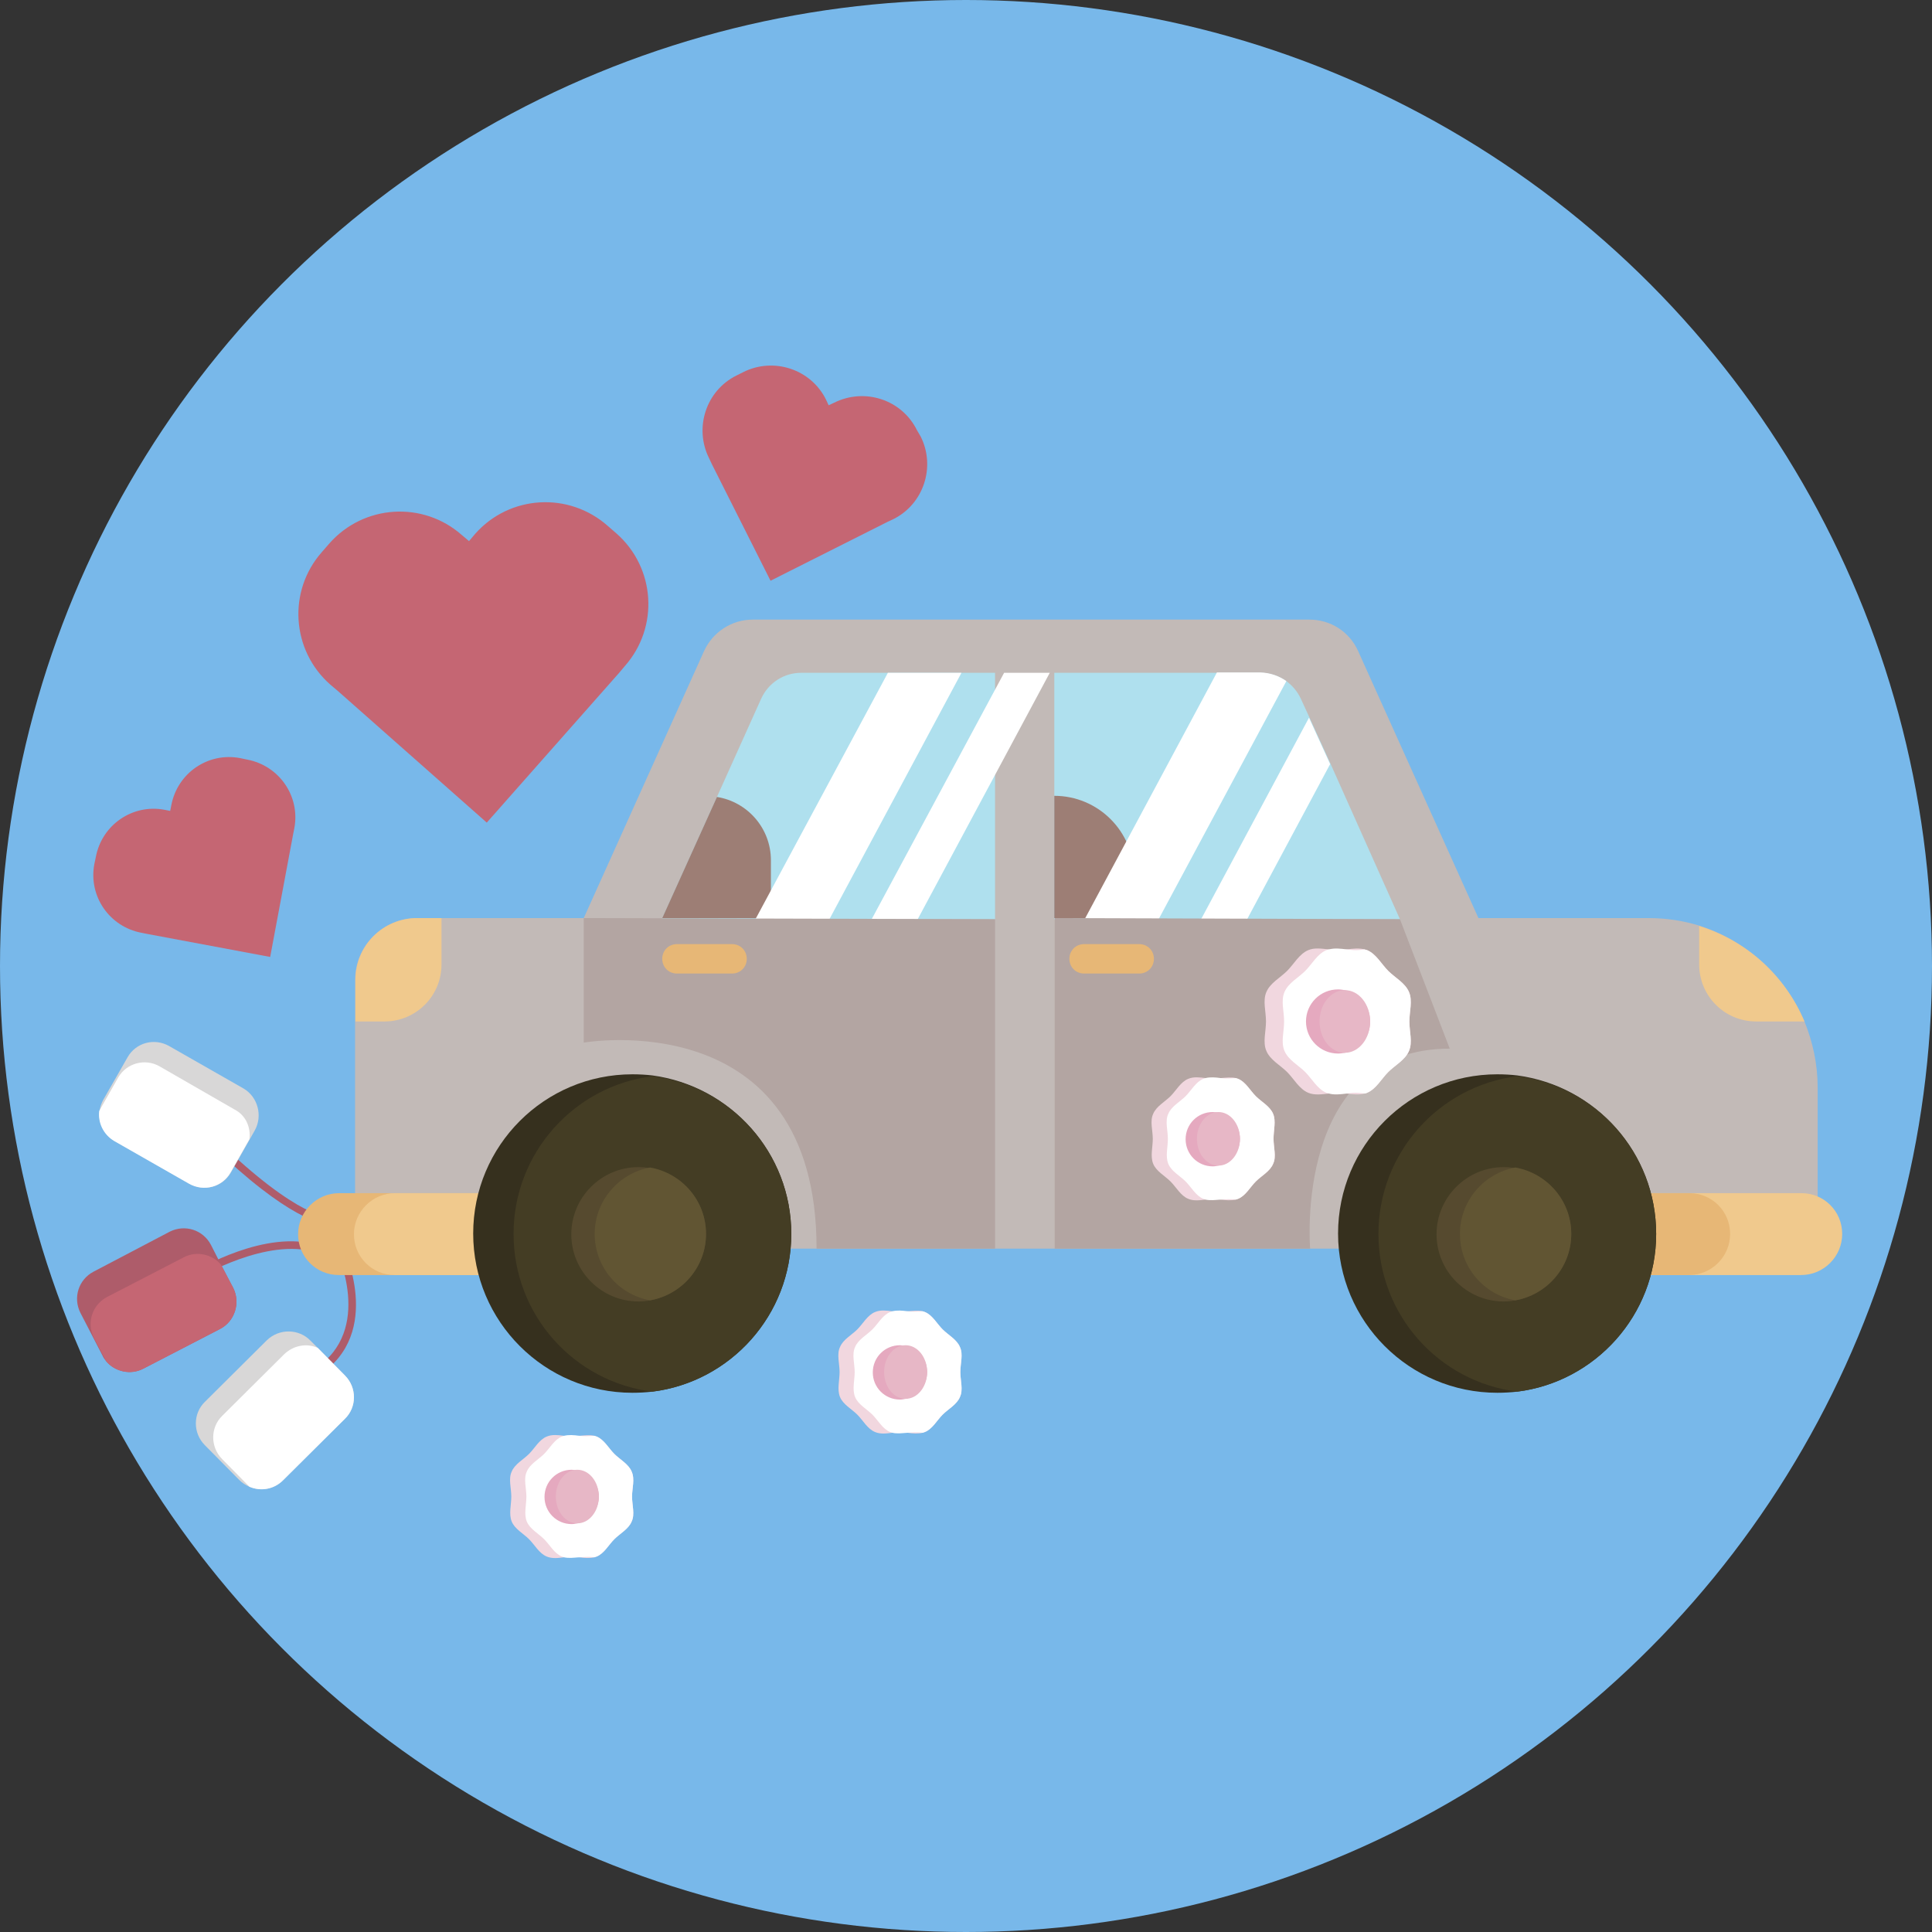 <?xml version="1.0" encoding="utf-8"?>
<!-- Generator: Adobe Illustrator 22.0.1, SVG Export Plug-In . SVG Version: 6.00 Build 0)  -->
<svg version="1.1" xmlns="http://www.w3.org/2000/svg" xmlns:xlink="http://www.w3.org/1999/xlink" x="0px" y="0px"
	 viewBox="0 0 512 512" style="enable-background:new 0 0 512 512;" xml:space="preserve">
<rect x="0" y="0" width="512" height="512" fill="#333333" stroke="none"/>
<style type="text/css">
	.st0{fill:#9AC6D1;}
	.st1{fill:#A58BFA;}
	.st2{fill:#A5E1FD;}
	.st3{fill:#E799EA;}
	.st4{fill:#E194AD;}
	.st5{fill:#D0FCC4;}
	.st6{fill:#EEC0C5;}
	.st7{fill:#A7D4F1;}
	.st8{fill:#78B8EA;}
	.st9{fill:#A198FB;}
	.st10{fill:#ECBFFB;}
	.st11{fill:#EFC7DA;}
	.st12{fill:#85B4FB;}
	.st13{fill:#EDFFAA;}
	.st14{fill:#C9A8FB;}
	.st15{fill:#E9A8A8;}
	.st16{fill:#88ADB7;}
	.st17{fill:#C4F8D6;}
	.st18{fill:#A35561;}
	.st19{fill:#C0E0DC;}
	.st20{fill:#D3FAF7;}
	.st21{fill:#D9B583;}
	.st22{fill:#F0C98D;}
	.st23{fill:#C3A27A;}
	.st24{fill:#B35E6D;}
	.st25{fill:#C56673;}
	.st26{fill:#F0DABA;}
	.st27{fill:#E7B673;}
	.st28{fill:#FBFBFB;}
	.st29{fill:#F3D5E2;}
	.st30{fill:#FFFFFF;}
	.st31{fill:#E0DEDE;}
	.st32{fill:#F1D7DF;}
	.st33{fill:#EED5E0;}
	.st34{fill:#C34261;}
	.st35{fill:#AF3952;}
	.st36{fill:#B33C56;}
	.st37{fill:#C63C52;}
	.st38{fill:#E1D7F7;}
	.st39{fill:#904F5D;}
	.st40{fill:#C47287;}
	.st41{fill:#B76274;}
	.st42{fill:#FFFFCF;}
	.st43{fill:#E3E2BC;}
	.st44{fill:#BBA1E9;}
	.st45{fill:#DCB886;}
	.st46{fill:#D5D4D4;}
	.st47{fill:#F5FFE1;}
	.st48{fill:#D2D6C8;}
	.st49{fill:#C1C4BB;}
	.st50{fill:#AE5C6A;}
	.st51{fill:#B05F72;}
	.st52{fill:#D2687C;}
	.st53{fill:#D1D6C5;}
	.st54{fill:#B64867;}
	.st55{fill:#CA4A68;}
	.st56{fill:#DC7486;}
	.st57{fill:#B69CE4;}
	.st58{fill:#544A30;}
	.st59{fill:#443D24;}
	.st60{fill:#DDC5AF;}
	.st61{fill:#F4D9BF;}
	.st62{fill:#D5CFF8;}
	.st63{fill:#D1DE96;}
	.st64{fill:#36301E;}
	.st65{fill:#D0D4C6;}
	.st66{fill:#F3FFDF;}
	.st67{fill:#C7A6F9;}
	.st68{fill:#B49AE2;}
	.st69{fill:#E6C2A3;}
	.st70{fill:#B56170;}
	.st71{fill:#915465;}
	.st72{fill:#A15969;}
	.st73{fill:#F4D944;}
	.st74{fill:#ECCBAE;}
	.st75{fill:#F5DBC1;}
	.st76{fill:#6EA9CD;}
	.st77{fill:#6FABCF;}
	.st78{fill:#90CAEA;}
	.st79{fill:#F3E7A8;}
	.st80{fill:#CACACA;}
	.st81{fill:#96651F;}
	.st82{fill:#A7711F;}
	.st83{fill:#B33A54;}
	.st84{fill:#BA8022;}
	.st85{fill:#BC7D25;}
	.st86{fill:#CC8A27;}
	.st87{fill:#DFAA58;}
	.st88{fill:#D99E3C;}
	.st89{fill:#C48B37;}
	.st90{fill:#E5A9BF;}
	.st91{fill:#E7B7C6;}
	.st92{fill:#C16B7F;}
	.st93{fill:#D67484;}
	.st94{fill:#AF667B;}
	.st95{fill:#BE6A7D;}
	.st96{fill:#D9B1B8;}
	.st97{fill:#B2939C;}
	.st98{fill:#C5A2AB;}
	.st99{fill:#C3B3DE;}
	.st100{fill:#D9C3F9;}
	.st101{fill:#DDAB8A;}
	.st102{fill:#DFC5AF;}
	.st103{fill:#CA9B81;}
	.st104{fill:#383220;}
	.st105{fill:#BEF2F8;}
	.st106{fill:#E8A327;}
	.st107{fill:#CEF1F8;}
	.st108{fill:#E299A6;}
	.st109{fill:#E6AFB9;}
	.st110{fill:#E2C8D4;}
	.st111{fill:#EBC8D8;}
	.st112{fill:#E299BD;}
	.st113{fill:#DEDEDE;}
	.st114{fill:#EAB9CF;}
	.st115{fill:none;stroke:#908E8F;stroke-width:8;stroke-linecap:round;stroke-miterlimit:10;}
	.st116{fill:#CC8DB1;}
	.st117{fill:#DBDBDB;}
	.st118{fill:#C7C7C7;}
	.st119{fill:#9FCD65;}
	.st120{fill:#98334C;}
	.st121{fill:#A7A6A6;}
	.st122{fill:#B9B9B9;}
	.st123{fill:#A2A2A2;}
	.st124{fill:#9C5667;}
	.st125{fill:#AE5D6C;}
	.st126{fill:#C36673;}
	.st127{fill:#7B7A7A;}
	.st128{fill:#C2BAB7;}
	.st129{fill:#AFE0EE;}
	.st130{fill:#E7B776;}
	.st131{fill:#564A2F;}
	.st132{fill:#615533;}
	.st133{fill:#9D7E75;}
	.st134{fill:#B3A5A2;}
	.st135{fill:#D8D7D7;}
	.st136{fill:#4C4429;}
	.st137{fill:#3D3622;}
	.st138{fill:#DBC3AD;}
	.st139{fill:#F2D7BD;}
	.st140{fill:#CED2C4;}
	.st141{fill:#F2FFDD;}
	.st142{fill:#C5A4F7;}
	.st143{fill:#B298E0;}
	.st144{fill:#9C5360;}
	.st145{fill:#D28492;}
	.st146{fill:#DEC340;}
	.st147{fill:#C3AB3A;}
	.st148{fill:#DABF3D;}
	.st149{fill:#B09C36;}
	.st150{fill:#CE87D5;}
	.st151{fill:#F1E081;}
	.st152{fill:#DFB67D;}
	.st153{fill:#C1AA3A;}
	.st154{fill:#D5BB3C;}
	.st155{fill:#DCDCDC;}
	.st156{fill:#D9C1AB;}
	.st157{fill:#F0D5BB;}
	.st158{fill:#CCD0C2;}
	.st159{fill:#F0FFDB;}
	.st160{fill:#C3A1F5;}
	.st161{fill:#B096DE;}
	.st162{fill:#C16673;}
	.st163{fill:#9A5360;}
	.st164{fill:#8E7852;}
	.st165{fill:#AA3952;}
	.st166{fill:#CF7488;}
	.st167{fill:#DFBB88;}
	.st168{fill:#9F8557;}
	.st169{fill:#D4B282;}
	.st170{fill:#EED2AB;}
	.st171{fill:#F2E4BF;}
	.st172{fill:#ACCEDB;}
	.st173{fill:#BCE0F2;}
	.st174{fill:#9CC7DD;}
	.st175{fill:#D4AF80;}
	.st176{fill:#A0A0A0;}
	.st177{fill:#878787;}
	.st178{fill:#D9D9D9;}
	.st179{fill:#C5C5C5;}
	.st180{fill:#9DCB65;}
	.st181{fill:#AD3952;}
	.st182{fill:#C43C52;}
	.st183{fill:#96334C;}
	.st184{fill:#A5A4A4;}
	.st185{fill:#B7B7B7;}
	.st186{fill:#9A5667;}
	.st187{fill:#AC5D6C;}
	.st188{fill:#DADADA;}
	.st189{fill:#D7BFA9;}
	.st190{fill:#EED3B9;}
	.st191{fill:#CACEC0;}
	.st192{fill:#EEFFD9;}
	.st193{fill:#C19FF3;}
	.st194{fill:#AE94DC;}
	.st195{fill:#BF6673;}
	.st196{fill:#985360;}
	.st197{fill:#86AAB2;}
	.st198{fill:#98C4CF;}
	.st199{fill:#80A2A7;}
	.st200{fill:#66989B;}
	.st201{fill:#72A8B2;}
	.st202{fill:#C7A172;}
	.st203{fill:#7EBABE;}
	.st204{fill:#99C4C9;}
	.st205{fill:#A391DE;}
	.st206{fill:#BBA1FB;}
	.st207{fill:#867FB6;}
	.st208{fill:#9387C7;}
	.st209{fill:#F0C9F6;}
	.st210{fill:#E5ACF0;}
	.st211{fill:#D3A2DF;}
	.st212{fill:#A49CD9;}
	.st213{fill:#C5B7F6;}
	.st214{fill:#D1D1D1;}
	.st215{fill:#C7859F;}
	.st216{fill:#E8B878;}
	.st217{fill:#EED5B1;}
	.st218{fill:#BA8020;}
	.st219{fill:#E8B95F;}
	.st220{fill:#B56376;}
	.st221{fill:#DABF3F;}
	.st222{fill:#F8F8F8;}
	.st223{fill:#DFBCE6;}
	.st224{fill:#C3A56D;}
	.st225{fill:#AE9466;}
	.st226{fill:#D5889A;}
	.st227{fill:#C1A27B;}
	.st228{fill:#ECCDD3;}
	.st229{fill:#D38ADA;}
	.st230{fill:#B3606F;}
	.st231{fill:#A15A6B;}
	.st232{fill:#DAB785;}
	.st233{fill:#E5A85B;}
	.st234{fill:#CC88A2;}
	.st235{fill:#D5D4D5;}
	.st236{fill:#B05F6D;}
	.st237{fill:#F2D744;}
	.st238{fill:#77B6E8;}
	.st239{fill:#6FA9CD;}
	.st240{fill:#8EC8E8;}
	.st241{fill:#F1E5A6;}
	.st242{fill:#A13856;}
	.st243{fill:#8E3251;}
	.st244{fill:#6BA3BE;}
	.st245{fill:#D9BD39;}
	.st246{fill:#D7BD3D;}
	.st247{fill:#ADD6E0;}
	.st248{fill:#CCEAF2;}
	.st249{fill:#EAC3D2;}
	.st250{fill:#736144;}
	.st251{fill:#D4D3D2;}
	.st252{fill:#89754F;}
	.st253{fill:#B05D6C;}
	.st254{fill:#F1E3F7;}
	.st255{fill:#817E7D;}
	.st256{fill:#DBD2D0;}
	.st257{fill:#DF92AB;}
	.st258{fill:#D28995;}
	.st259{fill:#D5BB3D;}
	.st260{fill:#D4D4D4;}
	.st261{fill:#D49125;}
	.st262{fill:#D58A97;}
	.st263{fill:#669699;}
	.st264{fill:#72A6B0;}
	.st265{fill:#3B5967;}
	.st266{fill:#BEE6FD;}
	.st267{fill:#B36376;}
	.st268{fill:#D08290;}
	.st269{fill:#D8BD3F;}
	.st270{fill:#F1D3E0;}
	.st271{fill:#F6F6F6;}
	.st272{fill:#D6A3AD;}
	.st273{fill:#94BD61;}
	.st274{fill:#CC8BA4;}
	.st275{fill:#DD90A9;}
	.st276{fill:#D5BDA7;}
	.st277{fill:#ECD1B7;}
	.st278{fill:#C8CCBE;}
	.st279{fill:#EDFFD7;}
	.st280{fill:#BF9DF1;}
	.st281{fill:#AC92DA;}
	.st282{fill:#BD6673;}
	.st283{fill:#D8D8D8;}
	.st284{fill:#85A8B0;}
	.st285{fill:#96C2CD;}
	.st286{fill:#EEC78B;}
	.st287{fill:#D7D7D7;}
	.st288{fill:#C3C3C3;}
	.st289{fill:#A3A2A2;}
	.st290{fill:#B5B5B5;}
	.st291{fill:#9E9E9E;}
	.st292{fill:#985667;}
	.st293{fill:#AA5D6C;}
	.st294{fill:#E4C0A1;}
	.st295{fill:#EAC9AC;}
	.st296{fill:#6EA7CB;}
	.st297{fill:#F9F9F9;}
	.st298{fill:#ECD3DE;}
	.st299{fill:#C7F6F8;}
	.st300{fill:#DEF4F8;}
	.st301{fill:#ADA7A6;}
	.st302{fill:#E0E0E0;}
	.st303{fill:#736F6D;}
	.st304{fill:#DBB684;}
	.st305{fill:#D395A0;}
	.st306{fill:#36515B;}
	.st307{fill:#62605E;}
	.st308{fill:#2C4046;}
	.st309{fill:#BFC2B9;}
	.st310{fill:#7FA0A5;}
	.st311{fill:#87ABB5;}
	.st312{fill:#DDB47D;}
	.st313{fill:#C59F72;}
	.st314{fill:#7DB8BC;}
	.st315{fill:#97C2C7;}
	.st316{fill:#9A835C;}
	.st317{fill:#AB9162;}
	.st318{fill:#B59A6A;}
	.st319{fill:#D1D0CF;}
	.st320{fill:#E0CEDD;}
	.st321{fill:#5C3D11;}
	.st322{fill:#704B12;}
	.st323{fill:#E1A3FB;}
	.st324{fill:#B09565;}
	.st325{fill:#70AACD;}
	.st326{fill:#D9D8D7;}
	.st327{fill:#DFC7B1;}
	.st328{fill:#90B7BE;}
	.st329{fill:#9E5667;}
	.st330{fill:#E7FB90;}
	.st331{fill:#D7D1FA;}
	.st332{fill:#87ACB4;}
	.st333{fill:#D4AF90;}
	.st334{fill:#D8B280;}
	.st335{fill:#8C4B57;}
	.st336{fill:#CCCCCC;}
	.st337{fill:#B25F6D;}
	.st338{fill:#F4D4B3;}
	.st339{fill:#FCE5C8;}
	.st340{fill:#5A8384;}
	.st341{fill:#CE8AA2;}
	.st342{fill:#D6D6D6;}
	.st343{fill:#D8BAC6;}
	.st344{fill:#DBB482;}
</style>
<g id="BULINE">
	<circle id="XMLID_1346_" class="st8" cx="256" cy="256" r="256"/>
</g>
<g id="Icons">
	<g id="XMLID_1347_">
		<g id="XMLID_1412_">
			<path id="XMLID_1413_" class="st50" d="M87.5,324.5c-2,0-11.1-1.3-31.6-21.2l1.4-1.4c22,21.4,30.2,20.7,30.3,20.7l0.3,2
				C87.9,324.5,87.7,324.5,87.5,324.5z"/>
		</g>
		<g id="XMLID_1410_">
			<path id="XMLID_1411_" class="st50" d="M84.6,364.4l-1.1-1.7c15.7-10.3,5.7-31.2,5.6-31.4l1.8-0.9
				C91,330.7,101.8,353.1,84.6,364.4z"/>
		</g>
		<g id="XMLID_1408_">
			<path id="XMLID_1409_" class="st50" d="M52.5,338.7l-1-1.7c0.8-0.5,19-11.4,32.8-7l-0.6,1.9C70.8,327.8,52.7,338.6,52.5,338.7z"
				/>
		</g>
		<path id="XMLID_1407_" class="st25" d="M45.4,213.4l-0.3,1.5l-1.5-0.3c-8.5-1.6-16.6,4-18.2,12.5L25,229
			c-1.6,8.5,4,16.6,12.5,18.2l1.5,0.3l32.6,6.1l6.1-32.6l0.3-1.5c1.6-8.5-4-16.6-12.5-18.2l-1.9-0.4C55.1,199.3,47,204.9,45.4,213.4
			z"/>
		<path id="XMLID_1406_" class="st25" d="M125.9,141.5l-1.6,1.9l-1.9-1.6c-10.3-9.1-26-8.1-35.1,2.2l-2,2.3
			c-9.1,10.3-8.1,26,2.2,35.1l1.9,1.6l39.6,35l35-39.6l1.6-1.9c9.1-10.3,8.1-26-2.2-35.1l-2.3-2C150.7,130.2,135,131.2,125.9,141.5z
			"/>
		<path id="XMLID_1405_" class="st25" d="M221.1,106.7l-1.5,0.7l-0.7-1.5c-4-8.1-13.9-11.3-21.9-7.3l-1.8,0.9
			c-8.1,4-11.3,13.9-7.3,21.9l0.7,1.5l15.6,31l31-15.6l1.5-0.7c8.1-4,11.3-13.9,7.3-21.9L243,114C239,105.9,229.2,102.7,221.1,106.7
			z"/>
		<g id="XMLID_1377_">
			<path id="XMLID_1404_" class="st128" d="M478.2,270.7c-5.1-12.1-15.3-21.4-27.9-25.4c-4.2-1.3-8.7-2-13.4-2h-45.1l-31.9-70.8
				c-2.3-5.1-7.3-8.3-12.9-8.3H199.5c-5.6,0-10.6,3.3-12.9,8.3l-31.9,70.8h-44.2c-9,0-16.4,7.3-16.4,16.4v71.2h387.6v-42.7
				C481.7,282,480.4,276.1,478.2,270.7z"/>
			<path id="XMLID_1403_" class="st129" d="M371,243.6H175.4l0.1-0.3l14.5-32.1l11.7-26c1.9-4.2,6-6.9,10.6-6.9H334
				c2.5,0,4.9,0.8,6.9,2.2c1.6,1.2,2.9,2.7,3.8,4.6l2.3,5l5.6,12.3L371,243.6z"/>
			<path id="XMLID_1402_" class="st22" d="M488.2,327c0,3-1.2,5.7-3.2,7.7c-2,2-4.7,3.2-7.7,3.2h-62.7c-6,0-10.8-4.8-10.8-10.8
				c0-3,1.2-5.7,3.2-7.7c2-2,4.7-3.2,7.7-3.2h62.7C483.4,316.2,488.2,321,488.2,327z"/>
			<path id="XMLID_1401_" class="st130" d="M458.5,327c0,3-1.2,5.7-3.2,7.7c-2,2-4.7,3.2-7.7,3.2h-33c-6,0-10.8-4.8-10.8-10.8
				c0-3,1.2-5.7,3.2-7.7c2-2,4.7-3.2,7.7-3.2h33C453.7,316.2,458.5,321,458.5,327z"/>
			<path id="XMLID_1400_" class="st130" d="M163.3,327c0,3-1.2,5.7-3.2,7.7c-2,2-4.7,3.2-7.7,3.2H89.8c-6,0-10.8-4.8-10.8-10.8
				c0-3,1.2-5.7,3.2-7.7c2-2,4.7-3.2,7.7-3.2h62.7C158.5,316.2,163.3,321,163.3,327z"/>
			<path id="XMLID_1399_" class="st22" d="M163.3,327c0,3-1.2,5.7-3.2,7.7c-2,2-4.7,3.2-7.7,3.2h-47.8c-6,0-10.8-4.8-10.8-10.8
				c0-3,1.2-5.7,3.2-7.7c2-2,4.7-3.2,7.7-3.2h47.8C158.5,316.2,163.3,321,163.3,327z"/>
			<path id="XMLID_1398_" class="st22" d="M117,243.3v12.3c0,8.4-6.8,15.1-15.1,15.1h-7.7v-11c0-9.1,7.3-16.4,16.4-16.4H117z"/>
			<path id="XMLID_1397_" class="st22" d="M478.2,270.7h-12.8c-8.4,0-15.1-6.8-15.1-15.1v-10.2C462.9,249.3,473.1,258.6,478.2,270.7
				z"/>
			<rect id="XMLID_1396_" x="263.7" y="175.4" class="st128" width="15.7" height="78.7"/>
			<path id="XMLID_1395_" class="st64" d="M209.7,327c0,21.5-16.1,39.2-36.8,41.8c-1.8,0.2-3.5,0.3-5.3,0.3
				c-23.3,0-42.2-18.9-42.2-42.2s18.9-42.2,42.2-42.2c1.8,0,3.6,0.1,5.3,0.3C193.6,287.8,209.7,305.5,209.7,327z"/>
			<path id="XMLID_1394_" class="st59" d="M209.7,327c0,21.5-16.1,39.2-36.8,41.8c-20.8-2.6-36.8-20.3-36.8-41.8
				s16.1-39.2,36.8-41.8C193.6,287.8,209.7,305.5,209.7,327z"/>
			<path id="XMLID_1393_" class="st131" d="M187.1,327c0,8.8-6.4,16.1-14.8,17.6c-1,0.2-2,0.3-3.1,0.3c-9.8,0-17.8-8-17.8-17.8
				c0-9.8,8-17.8,17.8-17.8c1.1,0,2.1,0.1,3.1,0.3C180.7,310.9,187.1,318.2,187.1,327z"/>
			<path id="XMLID_1392_" class="st132" d="M187.1,327c0,8.8-6.4,16.1-14.8,17.6c-8.4-1.5-14.7-8.8-14.7-17.6
				c0-8.8,6.4-16.1,14.7-17.6C180.7,310.9,187.1,318.2,187.1,327z"/>
			<path id="XMLID_1391_" class="st64" d="M438.9,327c0,21.5-16.1,39.2-36.8,41.8c-1.8,0.2-3.5,0.3-5.3,0.3
				c-23.3,0-42.2-18.9-42.2-42.2s18.9-42.2,42.2-42.2c1.8,0,3.6,0.1,5.3,0.3C422.9,287.8,438.9,305.5,438.9,327z"/>
			<path id="XMLID_1390_" class="st59" d="M438.9,327c0,21.5-16.1,39.2-36.8,41.8c-20.8-2.6-36.8-20.3-36.8-41.8
				s16.1-39.2,36.8-41.8C422.9,287.8,438.9,305.5,438.9,327z"/>
			<path id="XMLID_1389_" class="st131" d="M416.4,327c0,8.8-6.4,16.1-14.8,17.6c-1,0.2-2,0.3-3.1,0.3c-9.8,0-17.8-8-17.8-17.8
				c0-9.8,8-17.8,17.8-17.8c1.1,0,2.1,0.1,3.1,0.3C410,310.9,416.4,318.2,416.4,327z"/>
			<path id="XMLID_1388_" class="st132" d="M416.4,327c0,8.8-6.4,16.1-14.8,17.6c-8.4-1.5-14.7-8.8-14.7-17.6
				c0-8.8,6.4-16.1,14.7-17.6C410,310.9,416.4,318.2,416.4,327z"/>
			<path id="XMLID_1387_" class="st133" d="M300.5,243.3h-21.1v-32.4h0c11.6,0,21.1,9.4,21.1,21.1V243.3z"/>
			<path id="XMLID_1386_" class="st133" d="M204.3,228v15.3h-28.8l14.5-32.1C198.1,212.5,204.3,219.5,204.3,228z"/>
			<polygon id="XMLID_1385_" class="st30" points="254.8,178.3 219.8,243.6 200.2,243.6 235.3,178.3 			"/>
			<polygon id="XMLID_1384_" class="st30" points="278.2,178.3 243.2,243.6 231,243.6 266.1,178.3 			"/>
			<path id="XMLID_1383_" class="st30" d="M340.9,180.5l-33.8,63h-19.6l35-65.3H334C336.6,178.3,338.9,179.1,340.9,180.5z"/>
			<polygon id="XMLID_1382_" class="st30" points="352.5,202.5 330.5,243.6 318.3,243.6 346.9,190.2 			"/>
			<path id="XMLID_1381_" class="st134" d="M154.7,243.3v33c0,0,61.7-10.8,61.7,54.6h47.3v-87.3L154.7,243.3z"/>
			<path id="XMLID_1380_" class="st134" d="M279.5,243.3v87.6h67.7c0,0-4.5-53,37-53L371,243.6L279.5,243.3z"/>
			<path id="XMLID_1379_" class="st130" d="M194,258h-14.6c-2.2,0-3.9-1.7-3.9-3.9v0c0-2.2,1.7-3.9,3.9-3.9H194
				c2.2,0,3.9,1.7,3.9,3.9v0C197.9,256.3,196.2,258,194,258z"/>
			<path id="XMLID_1378_" class="st130" d="M301.9,258h-14.6c-2.2,0-3.9-1.7-3.9-3.9v0c0-2.2,1.7-3.9,3.9-3.9h14.6
				c2.2,0,3.9,1.7,3.9,3.9v0C305.8,256.3,304.1,258,301.9,258z"/>
		</g>
		<g id="XMLID_1374_">
			<path id="XMLID_1376_" class="st50" d="M58.3,352.2L38,362.7c-3.4,1.8-7.6,0.8-9.9-2l0,0c-0.3-0.4-0.7-0.9-0.9-1.4l-5.9-11.4
				c-2-4-0.5-8.8,3.5-10.9L45,326.4c4-2,8.8-0.5,10.9,3.5l2.7,5.3l3.2,6.1C63.8,345.3,62.2,350.2,58.3,352.2z"/>
			<path id="XMLID_1375_" class="st25" d="M58.3,352.2L38,362.7c-3.4,1.8-7.6,0.8-9.9-2l0,0l-3.2-6.1c-2-4-0.5-8.8,3.5-10.9
				l20.3-10.5c3.4-1.8,7.6-0.8,9.9,2l3.2,6.1C63.8,345.3,62.2,350.2,58.3,352.2z"/>
		</g>
		<g id="XMLID_1371_">
			<path id="XMLID_1373_" class="st135" d="M67.5,299.6l-1.3,2.3l-5,8.8c-2.2,3.9-7.1,5.2-11,3l-19.8-11.3c-2.9-1.7-4.4-4.9-4-8
				c0.1-1,0.5-2.1,1-3l6.4-11.2c2.2-3.9,7.1-5.2,11-3l19.8,11.3C68.3,290.7,69.7,295.7,67.5,299.6z"/>
			<path id="XMLID_1372_" class="st30" d="M66.1,301.9l-5,8.8c-2.2,3.9-7.1,5.2-11,3l-19.8-11.3c-2.9-1.7-4.4-4.9-4-8l5-8.8
				c2.2-3.9,7.2-5.2,11-3l19.8,11.4C65.1,295.5,66.5,298.7,66.1,301.9z"/>
		</g>
		<g id="XMLID_1368_">
			<path id="XMLID_1370_" class="st135" d="M82.3,355.3l1.9,1.9l7.2,7.3c3.2,3.2,3.2,8.4,0,11.5l-16.4,16.3c-2.4,2.4-5.9,3-8.9,1.7
				c-1-0.4-1.9-1-2.7-1.8l-9.1-9.2c-3.2-3.2-3.2-8.4,0-11.5l16.4-16.3C74,352,79.2,352.1,82.3,355.3z"/>
			<path id="XMLID_1369_" class="st30" d="M84.2,357.2l7.2,7.3c3.2,3.2,3.2,8.4,0,11.5l-16.4,16.3c-2.4,2.4-5.9,3-8.9,1.7l-7.2-7.3
				c-3.2-3.2-3.2-8.4,0-11.5l16.4-16.3C77.8,356.5,81.3,355.9,84.2,357.2z"/>
		</g>
		<g id="XMLID_1363_">
			<path id="XMLID_1367_" class="st32" d="M373.5,270.7c0,2.7,0.9,5.5-0.1,7.8c-1,2.4-3.7,3.8-5.5,5.6c-1.8,1.8-3.2,4.5-5.6,5.5
				c-0.2,0.1-0.5,0.2-0.7,0.2c-1.5,0.4-3.1,0.2-4.7,0c-0.8-0.1-1.6-0.2-2.4-0.2c-0.8,0-1.6,0.1-2.3,0.2c-1.9,0.2-3.8,0.5-5.5-0.2
				c-2.4-1-3.8-3.7-5.6-5.5c-1.8-1.8-4.5-3.2-5.5-5.6c-1-2.3-0.1-5.1-0.1-7.8c0-2.7-0.9-5.5,0.1-7.8c1-2.4,3.7-3.8,5.5-5.6
				c1.8-1.8,3.2-4.5,5.6-5.5c1.6-0.7,3.5-0.4,5.5-0.2c0.8,0.1,1.6,0.2,2.3,0.2c0.8,0,1.6-0.1,2.4-0.2c1.6-0.2,3.3-0.4,4.7,0
				c0.2,0.1,0.5,0.1,0.7,0.2c2.4,1,3.8,3.7,5.6,5.5c1.8,1.8,4.5,3.2,5.5,5.6C374.4,265.2,373.5,268.1,373.5,270.7z"/>
			<path id="XMLID_1366_" class="st30" d="M373.5,270.7c0,2.7,0.9,5.5-0.1,7.8c-1,2.4-3.7,3.8-5.5,5.6c-1.8,1.8-3.2,4.5-5.6,5.5
				c-0.2,0.1-0.5,0.2-0.7,0.2c-0.8-0.1-1.6-0.2-2.3-0.2c-0.8,0-1.6,0.1-2.4,0.2c-1.6,0.2-3.3,0.4-4.7,0c-0.2-0.1-0.5-0.1-0.7-0.2
				c-2.4-1-3.8-3.7-5.6-5.5c-1.8-1.8-4.5-3.2-5.5-5.6c-1-2.3-0.1-5.1-0.1-7.8c0-2.7-0.9-5.5,0.1-7.8c1-2.4,3.7-3.8,5.5-5.6
				c1.8-1.8,3.2-4.5,5.6-5.5c0.2-0.1,0.5-0.2,0.7-0.2c1.5-0.4,3.1-0.2,4.7,0c0.8,0.1,1.6,0.2,2.4,0.2c0.8,0,1.6-0.1,2.3-0.2
				c0.2,0.1,0.5,0.1,0.7,0.2c2.4,1,3.8,3.7,5.6,5.5c1.8,1.8,4.5,3.2,5.5,5.6C374.4,265.2,373.5,268.1,373.5,270.7z"/>
			<path id="XMLID_1365_" class="st90" d="M363.1,270.7c0,4.1-2.9,7.5-6.7,8.3c-0.6,0.1-1.2,0.2-1.8,0.2c-4.7,0-8.5-3.8-8.5-8.5
				s3.8-8.5,8.5-8.5c0.6,0,1.2,0.1,1.8,0.2C360.2,263.2,363.1,266.6,363.1,270.7z"/>
			<ellipse id="XMLID_1364_" class="st91" cx="356.4" cy="270.7" rx="6.7" ry="8.3"/>
		</g>
		<g id="XMLID_1358_">
			<path id="XMLID_1362_" class="st32" d="M337.5,301.8c0,2.3,0.8,4.7-0.1,6.6c-0.8,2-3.1,3.2-4.6,4.7c-1.5,1.5-2.7,3.8-4.7,4.6
				c-0.2,0.1-0.4,0.1-0.6,0.2c-1.2,0.3-2.6,0.2-4,0c-0.7-0.1-1.4-0.1-2-0.1c-0.7,0-1.3,0.1-2,0.1c-1.6,0.2-3.2,0.4-4.6-0.2
				c-2-0.8-3.2-3.1-4.7-4.6c-1.5-1.5-3.8-2.7-4.6-4.7c-0.8-2-0.1-4.4-0.1-6.6s-0.8-4.7,0.1-6.6c0.8-2,3.1-3.2,4.6-4.7
				c1.5-1.5,2.7-3.8,4.7-4.6c1.4-0.6,3-0.4,4.6-0.2c0.7,0.1,1.3,0.1,2,0.1c0.7,0,1.3-0.1,2-0.1c1.4-0.1,2.8-0.3,4,0
				c0.2,0.1,0.4,0.1,0.6,0.2c2,0.8,3.2,3.1,4.7,4.6c1.5,1.5,3.8,2.7,4.6,4.7C338.2,297.1,337.5,299.5,337.5,301.8z"/>
			<path id="XMLID_1361_" class="st30" d="M337.5,301.8c0,2.3,0.8,4.7-0.1,6.6c-0.8,2-3.1,3.2-4.6,4.7c-1.5,1.5-2.7,3.8-4.7,4.6
				c-0.2,0.1-0.4,0.1-0.6,0.2c-0.7-0.1-1.3-0.1-2-0.1c-0.7,0-1.3,0.1-2,0.1c-1.4,0.1-2.8,0.3-4,0c-0.2-0.1-0.4-0.1-0.6-0.2
				c-2-0.8-3.2-3.1-4.7-4.6c-1.5-1.5-3.8-2.7-4.6-4.7c-0.8-2-0.1-4.4-0.1-6.6s-0.8-4.7,0.1-6.6c0.8-2,3.1-3.2,4.6-4.7
				c1.5-1.5,2.7-3.8,4.7-4.6c0.2-0.1,0.4-0.1,0.6-0.2c1.2-0.3,2.6-0.2,4,0c0.7,0.1,1.4,0.1,2,0.1c0.7,0,1.3-0.1,2-0.1
				c0.2,0.1,0.4,0.1,0.6,0.2c2,0.8,3.2,3.1,4.7,4.6c1.5,1.5,3.8,2.7,4.6,4.7C338.2,297.1,337.5,299.5,337.5,301.8z"/>
			<path id="XMLID_1360_" class="st90" d="M328.6,301.8c0,3.5-2.5,6.4-5.7,7.1c-0.5,0.1-1,0.2-1.5,0.2c-4,0-7.2-3.2-7.2-7.2
				c0-4,3.2-7.2,7.2-7.2c0.5,0,1,0.1,1.5,0.2C326.2,295.4,328.6,298.3,328.6,301.8z"/>
			<ellipse id="XMLID_1359_" class="st91" cx="322.9" cy="301.8" rx="5.7" ry="7.1"/>
		</g>
		<g id="XMLID_1353_">
			<path id="XMLID_1357_" class="st32" d="M254.5,363.6c0,2.3,0.8,4.7-0.1,6.6c-0.8,2-3.1,3.2-4.6,4.7c-1.5,1.5-2.7,3.8-4.7,4.6
				c-0.2,0.1-0.4,0.1-0.6,0.2c-1.2,0.3-2.6,0.2-4,0c-0.7-0.1-1.4-0.1-2-0.1c-0.7,0-1.3,0.1-2,0.1c-1.6,0.2-3.2,0.4-4.6-0.2
				c-2-0.8-3.2-3.1-4.7-4.6c-1.5-1.5-3.8-2.7-4.6-4.7c-0.8-2-0.1-4.4-0.1-6.6s-0.8-4.7,0.1-6.6c0.8-2,3.1-3.2,4.6-4.7
				c1.5-1.5,2.7-3.8,4.7-4.6c1.4-0.6,3-0.4,4.6-0.2c0.7,0.1,1.3,0.1,2,0.1c0.7,0,1.3-0.1,2-0.1c1.4-0.1,2.8-0.3,4,0
				c0.2,0.1,0.4,0.1,0.6,0.2c2,0.8,3.2,3.1,4.7,4.6c1.5,1.5,3.8,2.7,4.6,4.7C255.3,358.9,254.5,361.3,254.5,363.6z"/>
			<path id="XMLID_1356_" class="st30" d="M254.5,363.6c0,2.3,0.8,4.7-0.1,6.6c-0.8,2-3.1,3.2-4.6,4.7c-1.5,1.5-2.7,3.8-4.7,4.6
				c-0.2,0.1-0.4,0.1-0.6,0.2c-0.7-0.1-1.3-0.1-2-0.1c-0.7,0-1.3,0.1-2,0.1c-1.4,0.1-2.8,0.3-4,0c-0.2-0.1-0.4-0.1-0.6-0.2
				c-2-0.8-3.2-3.1-4.7-4.6c-1.5-1.5-3.8-2.7-4.6-4.7c-0.8-2-0.1-4.4-0.1-6.6s-0.8-4.7,0.1-6.6c0.8-2,3.1-3.2,4.6-4.7
				c1.5-1.5,2.7-3.8,4.7-4.6c0.2-0.1,0.4-0.1,0.6-0.2c1.2-0.3,2.6-0.2,4,0c0.7,0.1,1.4,0.1,2,0.1c0.7,0,1.3-0.1,2-0.1
				c0.2,0.1,0.4,0.1,0.6,0.2c2,0.8,3.2,3.1,4.7,4.6c1.5,1.5,3.8,2.7,4.6,4.7C255.3,358.9,254.5,361.3,254.5,363.6z"/>
			<path id="XMLID_1355_" class="st90" d="M245.7,363.6c0,3.5-2.5,6.4-5.7,7.1c-0.5,0.1-1,0.2-1.5,0.2c-4,0-7.2-3.2-7.2-7.2
				c0-4,3.2-7.2,7.2-7.2c0.5,0,1,0.1,1.5,0.2C243.2,357.2,245.7,360.1,245.7,363.6z"/>
			<ellipse id="XMLID_1354_" class="st91" cx="240" cy="363.6" rx="5.7" ry="7.1"/>
		</g>
		<g id="XMLID_1348_">
			<path id="XMLID_1352_" class="st32" d="M167.5,396.6c0,2.3,0.8,4.7-0.1,6.6c-0.8,2-3.1,3.2-4.6,4.7c-1.5,1.5-2.7,3.8-4.7,4.6
				c-0.2,0.1-0.4,0.1-0.6,0.2c-1.2,0.3-2.6,0.2-4,0c-0.7-0.1-1.4-0.1-2-0.1c-0.7,0-1.3,0.1-2,0.1c-1.6,0.2-3.2,0.4-4.6-0.2
				c-2-0.8-3.2-3.1-4.7-4.6c-1.5-1.5-3.8-2.7-4.6-4.7c-0.8-2-0.1-4.4-0.1-6.6s-0.8-4.7,0.1-6.6c0.8-2,3.1-3.2,4.6-4.7
				c1.5-1.5,2.7-3.8,4.7-4.6c1.4-0.6,3-0.4,4.6-0.2c0.7,0.1,1.3,0.1,2,0.1c0.7,0,1.3-0.1,2-0.1c1.4-0.1,2.8-0.3,4,0
				c0.2,0.1,0.4,0.1,0.6,0.2c2,0.8,3.2,3.1,4.7,4.6c1.5,1.5,3.8,2.7,4.6,4.7C168.3,392,167.5,394.4,167.5,396.6z"/>
			<path id="XMLID_1351_" class="st30" d="M167.5,396.6c0,2.3,0.8,4.7-0.1,6.6c-0.8,2-3.1,3.2-4.6,4.7c-1.5,1.5-2.7,3.8-4.7,4.6
				c-0.2,0.1-0.4,0.1-0.6,0.2c-0.7-0.1-1.3-0.1-2-0.1c-0.7,0-1.3,0.1-2,0.1c-1.4,0.1-2.8,0.3-4,0c-0.2-0.1-0.4-0.1-0.6-0.2
				c-2-0.8-3.2-3.1-4.7-4.6c-1.5-1.5-3.8-2.7-4.6-4.7c-0.8-2-0.1-4.4-0.1-6.6s-0.8-4.7,0.1-6.6c0.8-2,3.1-3.2,4.6-4.7
				c1.5-1.5,2.7-3.8,4.7-4.6c0.2-0.1,0.4-0.1,0.6-0.2c1.2-0.3,2.6-0.2,4,0c0.7,0.1,1.4,0.1,2,0.1c0.7,0,1.3-0.1,2-0.1
				c0.2,0.1,0.4,0.1,0.6,0.2c2,0.8,3.2,3.1,4.7,4.6c1.5,1.5,3.8,2.7,4.6,4.7C168.3,392,167.5,394.4,167.5,396.6z"/>
			<path id="XMLID_1350_" class="st90" d="M158.7,396.6c0,3.5-2.5,6.4-5.7,7.1c-0.5,0.1-1,0.2-1.5,0.2c-4,0-7.2-3.2-7.2-7.2
				c0-4,3.2-7.2,7.2-7.2c0.5,0,1,0.1,1.5,0.2C156.2,390.3,158.7,393.2,158.7,396.6z"/>
			<ellipse id="XMLID_1349_" class="st91" cx="153" cy="396.6" rx="5.7" ry="7.1"/>
		</g>
	</g>
</g>
</svg>
